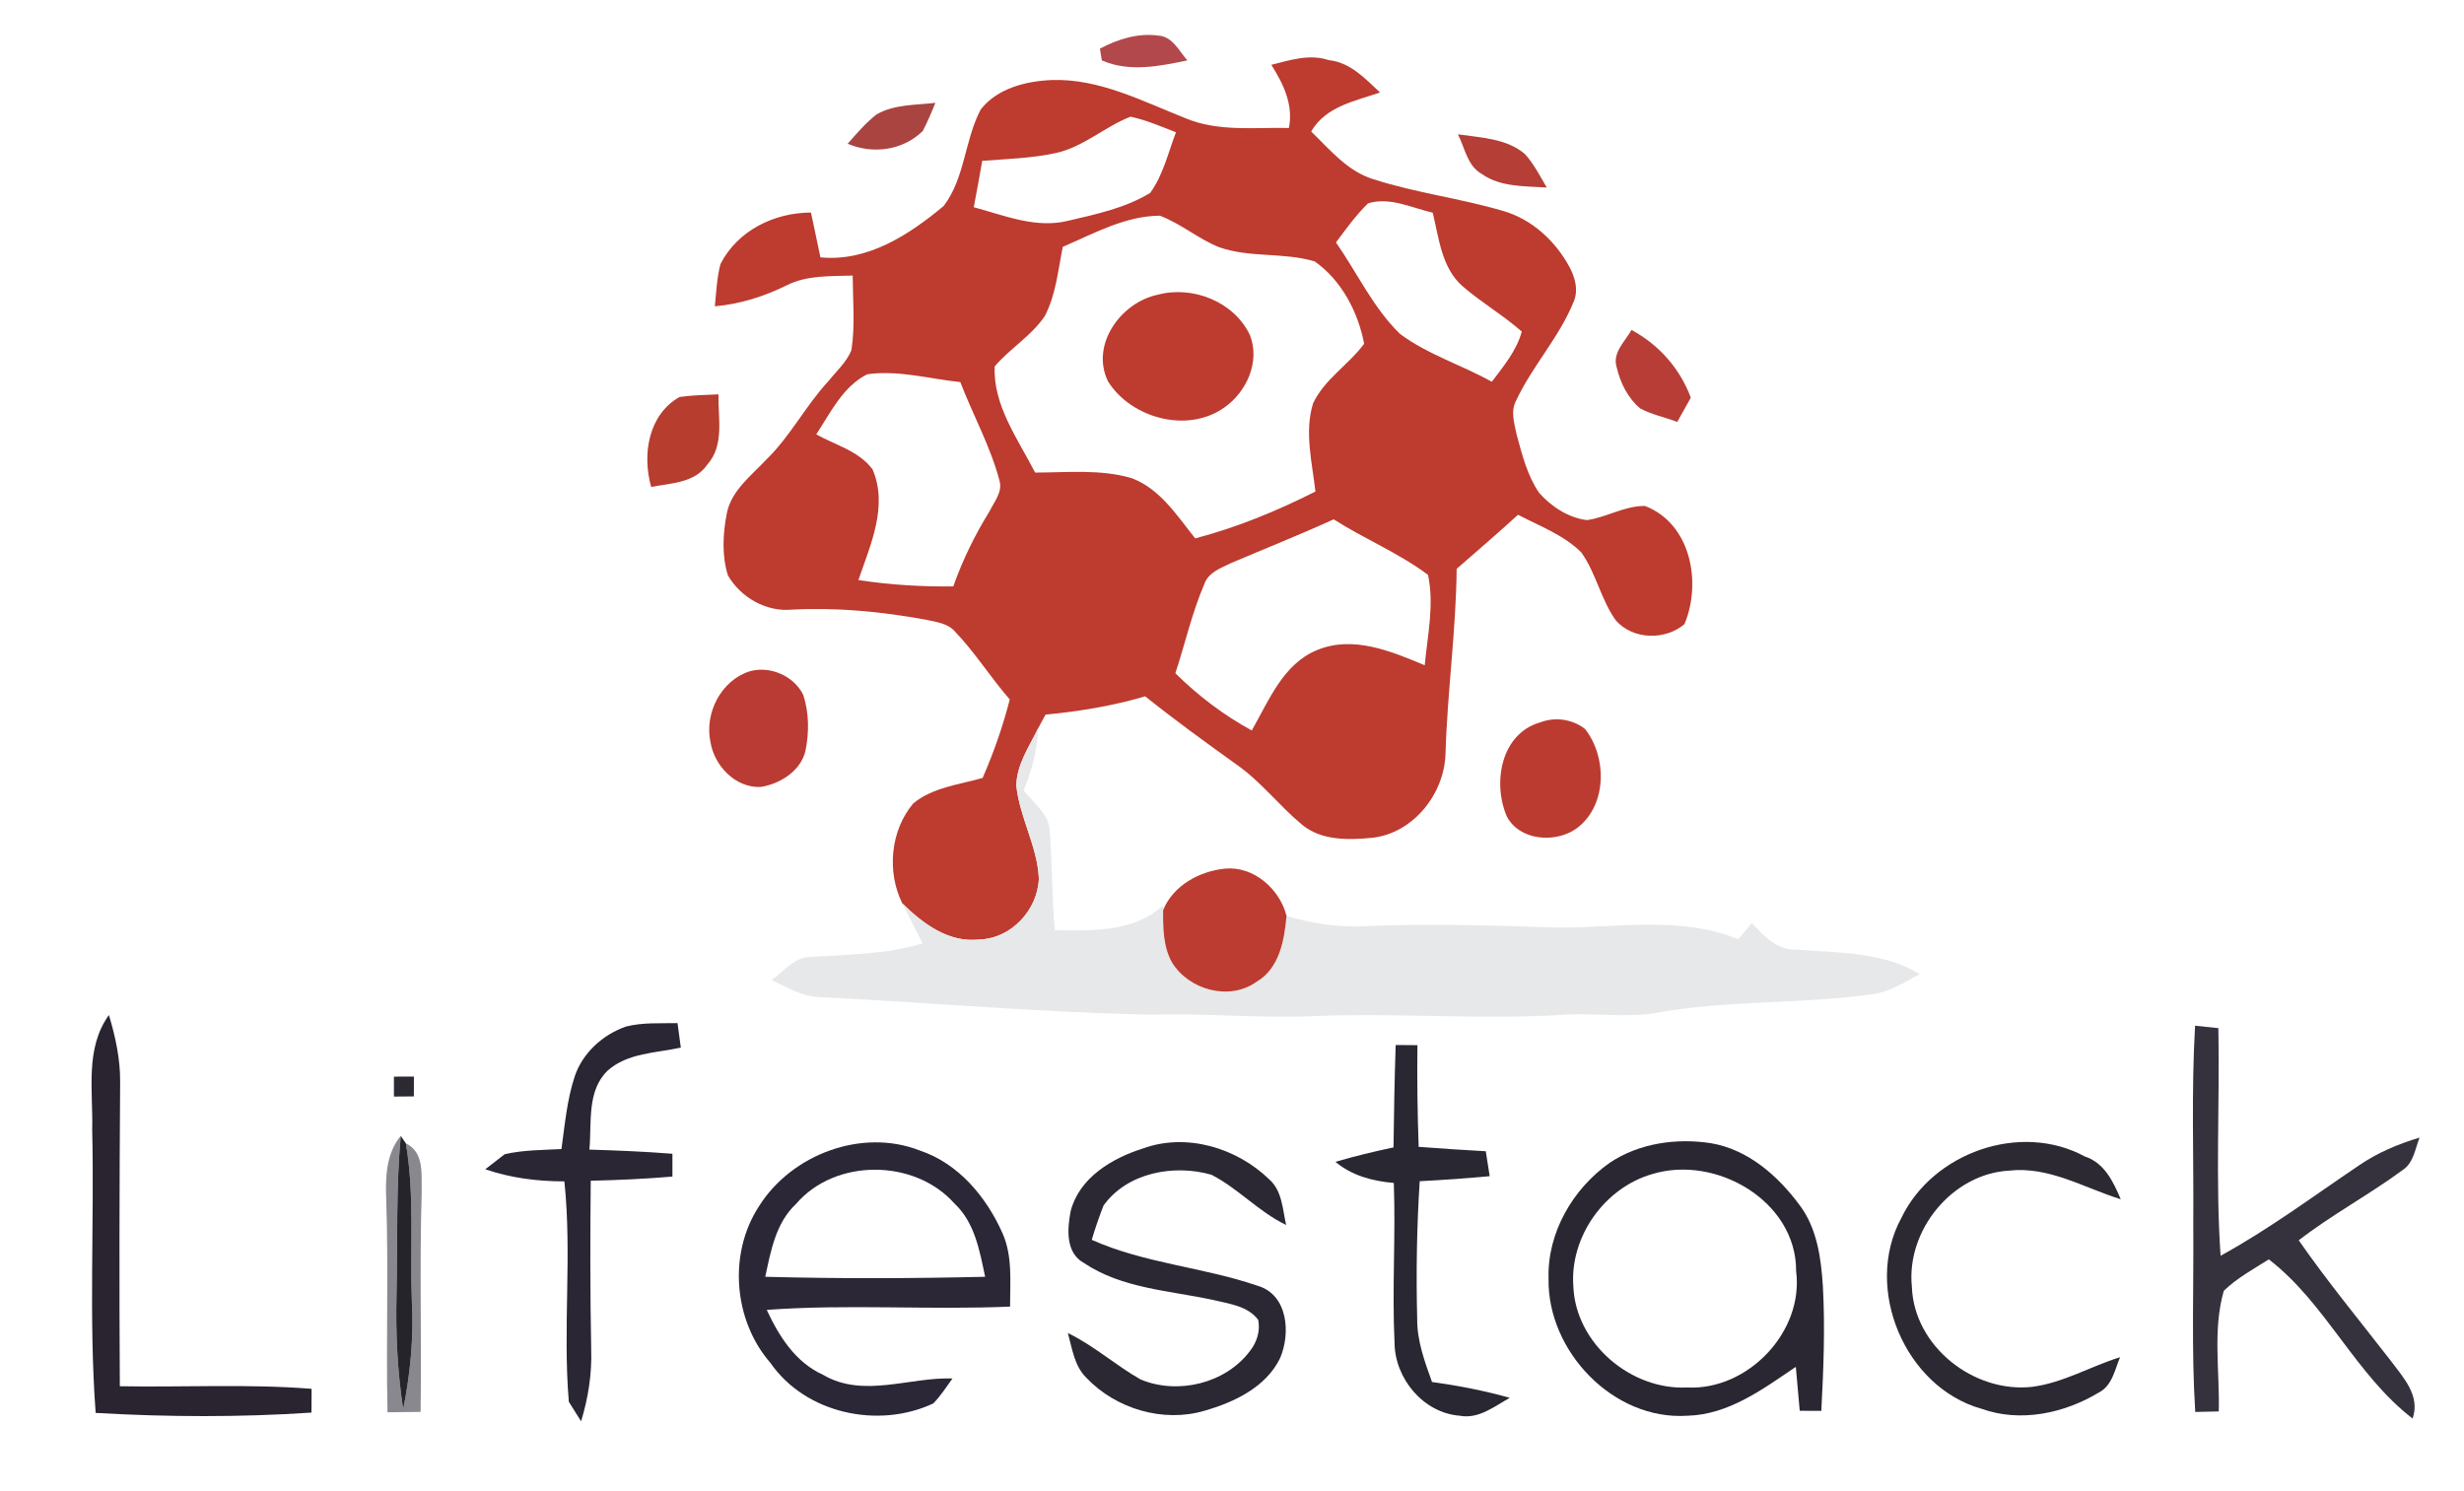 <?xml version="1.0" encoding="UTF-8" ?>
<!DOCTYPE svg PUBLIC "-//W3C//DTD SVG 1.1//EN" "http://www.w3.org/Graphics/SVG/1.1/DTD/svg11.dtd">
<svg width="314pt" height="190pt" viewBox="0 0 314 190" version="1.1" xmlns="http://www.w3.org/2000/svg">
<g id="#fdfdfdff">
</g>
<g id="#b3484cff">
<path fill="#b3484c" opacity="1.00" d=" M 140.17 6.20 C 142.44 4.99 145.05 4.17 147.64 4.54 C 149.43 4.66 150.26 6.51 151.31 7.70 C 147.75 8.44 143.89 9.23 140.41 7.70 C 140.35 7.32 140.23 6.57 140.17 6.20 Z" />
</g>
<g id="#bd3b2fff">
<path fill="#bd3b2f" opacity="1.00" d=" M 162.01 8.26 C 164.43 7.66 166.86 6.84 169.36 7.67 C 172.09 7.96 173.98 10.03 175.87 11.79 C 172.66 12.88 168.93 13.57 167.09 16.76 C 169.49 19.08 171.75 21.88 175.08 22.86 C 180.44 24.59 186.07 25.27 191.46 26.86 C 195.20 27.90 198.25 30.73 200.05 34.11 C 200.75 35.44 201.17 37.07 200.52 38.50 C 198.69 43.01 195.28 46.64 193.22 51.03 C 192.46 52.41 192.99 53.99 193.28 55.42 C 193.98 57.97 194.63 60.63 196.15 62.83 C 197.71 64.58 199.88 66.00 202.23 66.29 C 204.76 65.94 207.06 64.44 209.64 64.49 C 215.48 66.74 216.88 74.24 214.66 79.55 C 212.19 81.64 208.10 81.55 205.92 79.08 C 204.00 76.42 203.41 73.05 201.50 70.39 C 199.25 68.17 196.21 67.05 193.45 65.61 C 190.88 67.95 188.25 70.22 185.63 72.50 C 185.55 80.36 184.44 88.17 184.21 96.03 C 184.08 101.17 180.10 106.21 174.86 106.78 C 171.83 107.07 168.34 107.16 165.88 105.07 C 162.99 102.67 160.70 99.62 157.60 97.46 C 153.66 94.63 149.73 91.79 145.94 88.75 C 141.80 89.97 137.53 90.67 133.24 91.08 C 133.00 91.52 132.52 92.41 132.28 92.85 C 131.15 95.18 129.53 97.49 129.52 100.17 C 129.95 104.22 132.20 107.87 132.39 111.96 C 132.25 115.96 128.88 119.63 124.80 119.74 C 120.92 120.20 117.58 117.71 114.98 115.13 C 112.99 111.11 113.47 105.85 116.38 102.40 C 118.85 100.35 122.23 100.01 125.22 99.15 C 126.64 95.91 127.80 92.57 128.68 89.15 C 126.23 86.34 124.25 83.15 121.67 80.46 C 120.73 79.41 119.25 79.27 117.97 78.98 C 112.35 77.95 106.64 77.40 100.92 77.70 C 97.63 78.01 94.39 76.15 92.76 73.33 C 91.97 70.80 92.12 68.04 92.61 65.47 C 93.18 62.54 95.70 60.66 97.63 58.60 C 100.71 55.62 102.65 51.73 105.55 48.60 C 106.58 47.32 107.87 46.18 108.50 44.63 C 108.99 41.49 108.68 38.29 108.66 35.12 C 105.83 35.22 102.85 35.05 100.25 36.37 C 97.37 37.79 94.30 38.76 91.10 39.04 C 91.28 37.24 91.35 35.42 91.81 33.66 C 93.99 29.38 98.66 27.10 103.35 27.09 C 103.76 28.99 104.16 30.90 104.55 32.80 C 110.56 33.39 115.86 29.92 120.26 26.25 C 122.98 22.68 122.92 17.84 124.98 13.95 C 127.09 11.25 130.74 10.34 134.02 10.20 C 140.07 9.99 145.56 12.89 151.03 15.05 C 155.21 16.82 159.84 16.22 164.25 16.31 C 164.85 13.36 163.54 10.67 162.01 8.26 M 134.62 19.49 C 131.51 20.17 128.33 20.26 125.17 20.50 C 124.83 22.47 124.47 24.44 124.09 26.41 C 127.98 27.45 132.01 29.16 136.10 28.14 C 139.67 27.31 143.40 26.52 146.57 24.59 C 148.23 22.31 148.86 19.47 149.86 16.86 C 147.96 16.12 146.07 15.30 144.07 14.87 C 140.79 16.15 138.10 18.70 134.62 19.49 M 170.25 30.90 C 172.96 34.78 174.98 39.22 178.40 42.55 C 181.95 45.20 186.27 46.51 190.11 48.66 C 191.60 46.68 193.26 44.71 193.93 42.26 C 191.57 40.18 188.82 38.58 186.44 36.53 C 183.71 34.19 183.38 30.38 182.58 27.11 C 179.90 26.49 177.10 25.06 174.33 25.92 C 172.79 27.43 171.53 29.18 170.25 30.90 M 135.44 31.46 C 134.83 34.42 134.57 37.54 133.15 40.27 C 131.46 42.81 128.72 44.39 126.76 46.70 C 126.53 51.66 129.74 55.99 131.91 60.23 C 136.00 60.23 140.22 59.77 144.21 60.94 C 147.83 62.29 150.00 65.73 152.31 68.62 C 157.63 67.23 162.73 65.12 167.63 62.65 C 167.22 58.94 166.20 55.08 167.33 51.41 C 168.78 48.33 171.86 46.50 173.84 43.81 C 173.07 39.77 170.95 35.71 167.54 33.32 C 163.58 32.13 159.29 32.89 155.37 31.51 C 152.70 30.45 150.50 28.50 147.80 27.49 C 143.39 27.52 139.40 29.76 135.44 31.46 M 110.52 47.70 C 107.41 49.26 105.85 52.58 104.02 55.36 C 106.45 56.72 109.49 57.50 111.19 59.82 C 113.21 64.49 110.92 69.47 109.39 73.93 C 113.39 74.54 117.44 74.79 121.48 74.74 C 122.67 71.37 124.25 68.15 126.13 65.12 C 126.71 63.92 127.79 62.69 127.37 61.26 C 126.22 56.89 123.99 52.91 122.38 48.70 C 118.45 48.29 114.48 47.14 110.52 47.70 M 156.94 71.74 C 155.63 72.39 153.99 72.92 153.47 74.45 C 151.89 78.12 151.03 82.03 149.78 85.81 C 152.68 88.67 155.94 91.15 159.52 93.10 C 161.68 89.33 163.49 84.66 167.80 82.87 C 172.41 80.94 177.28 83.00 181.56 84.79 C 181.92 80.98 182.79 77.08 181.98 73.27 C 178.25 70.47 173.88 68.70 169.96 66.19 C 165.67 68.15 161.28 69.89 156.94 71.74 Z" />
</g>
<g id="#a94441ff">
<path fill="#a94441" opacity="1.00" d=" M 111.69 14.59 C 113.95 13.28 116.68 13.40 119.20 13.11 C 118.72 14.32 118.19 15.52 117.60 16.69 C 115.06 19.18 111.25 19.69 108.02 18.32 C 109.17 17.02 110.31 15.67 111.69 14.59 Z" />
</g>
<g id="#fdfaf9ff">
</g>
<g id="#b53e36ff">
<path fill="#b53e36" opacity="1.00" d=" M 185.79 17.12 C 188.71 17.55 192.00 17.63 194.35 19.65 C 195.48 20.92 196.26 22.44 197.11 23.90 C 194.30 23.71 191.22 23.87 188.81 22.16 C 186.97 21.11 186.68 18.85 185.79 17.12 Z" />
</g>
<g id="#fbf8f7ff">
</g>
<g id="#fcfaf9ff">
</g>
<g id="#be3b30ff">
<path fill="#be3b30" opacity="1.00" d=" M 147.50 37.57 C 151.99 36.36 157.27 38.44 159.29 42.72 C 160.61 46.08 158.87 49.96 156.02 51.94 C 151.35 55.27 144.15 53.32 141.20 48.61 C 138.93 43.95 142.82 38.57 147.50 37.57 Z" />
</g>
<g id="#b73d36ff">
<path fill="#b73d36" opacity="1.00" d=" M 206.03 46.84 C 205.42 44.97 207.09 43.53 207.91 42.05 C 211.42 43.95 214.06 46.94 215.47 50.68 C 215.04 51.46 214.17 53.01 213.74 53.78 C 212.18 53.17 210.49 52.86 209.01 52.05 C 207.44 50.74 206.49 48.80 206.03 46.84 Z" />
</g>
<g id="#fcfaf8ff">
</g>
<g id="#b73d2eff">
<path fill="#b73d2e" opacity="1.00" d=" M 86.58 50.60 C 88.23 50.36 89.90 50.34 91.56 50.26 C 91.49 53.23 92.34 56.73 90.16 59.18 C 88.57 61.56 85.50 61.58 82.98 62.06 C 81.82 57.94 82.60 52.89 86.58 50.60 Z" />
</g>
<g id="#fafaf9ff">
</g>
<g id="#ba3b33ff">
<path fill="#ba3b33" opacity="1.00" d=" M 95.54 85.56 C 98.12 84.82 101.18 86.15 102.36 88.56 C 103.11 90.84 103.12 93.34 102.65 95.68 C 102.05 98.26 99.43 99.90 96.95 100.30 C 93.74 100.45 91.03 97.62 90.54 94.58 C 89.75 90.90 91.89 86.71 95.54 85.56 Z" />
</g>
<g id="#bc3b31ff">
<path fill="#bc3b31" opacity="1.00" d=" M 196.37 92.04 C 198.23 91.34 200.44 91.68 202.00 92.92 C 204.87 96.59 204.81 102.91 200.73 105.71 C 198.07 107.48 193.60 107.11 192.02 104.05 C 190.17 99.76 191.27 93.43 196.37 92.04 Z" />
</g>
<g id="#e7e8e9ff">
<path fill="#e7e8e9" opacity="1.00" d=" M 132.28 92.85 C 132.23 95.58 131.46 98.21 130.45 100.73 C 131.71 102.38 133.75 103.77 133.78 106.04 C 134.10 110.21 134.03 114.40 134.43 118.56 C 139.21 118.60 144.46 118.88 148.23 115.37 L 148.22 116.01 C 148.21 118.26 148.22 120.66 149.36 122.68 C 151.51 126.17 156.64 127.60 160.09 125.16 C 163.04 123.46 163.68 119.83 163.95 116.72 C 167.20 117.74 170.60 118.22 174.01 118.04 C 182.24 117.70 190.48 117.95 198.71 118.23 C 206.32 118.23 214.23 116.73 221.52 119.71 C 222.09 119.02 222.68 118.34 223.25 117.64 C 224.77 119.28 226.45 121.11 228.89 121.03 C 234.25 121.45 239.86 121.28 244.65 124.14 C 242.79 125.16 240.94 126.37 238.80 126.68 C 229.57 128.03 220.15 127.42 210.97 129.11 C 207.32 129.70 203.63 129.16 199.97 129.29 C 189.32 130.02 178.65 129.10 167.99 129.48 C 160.90 129.84 153.80 129.12 146.70 129.32 C 132.63 129.05 118.61 127.78 104.56 127.09 C 102.30 127.04 100.30 125.89 98.34 124.90 C 99.88 123.82 101.17 122.02 103.22 121.97 C 108.03 121.65 112.92 121.66 117.58 120.24 C 116.72 118.53 115.85 116.83 114.98 115.13 C 117.58 117.71 120.92 120.20 124.80 119.74 C 128.88 119.63 132.25 115.96 132.39 111.96 C 132.20 107.87 129.95 104.22 129.52 100.17 C 129.53 97.49 131.15 95.18 132.28 92.85 Z" />
</g>
<g id="#bc3c31ff">
<path fill="#bc3c31" opacity="1.00" d=" M 148.22 116.01 C 149.49 112.86 152.86 111.03 156.11 110.71 C 159.77 110.36 163.07 113.30 163.95 116.72 C 163.68 119.83 163.04 123.46 160.09 125.16 C 156.64 127.60 151.51 126.17 149.36 122.68 C 148.22 120.66 148.21 118.26 148.22 116.01 Z" />
</g>
<g id="#2a2430ff">
<path fill="#2a2430" opacity="1.00" d=" M 11.75 144.01 C 11.88 139.08 10.79 133.65 13.88 129.37 C 14.72 132.15 15.34 135.02 15.31 137.94 C 15.22 150.85 15.19 163.77 15.27 176.68 C 23.41 176.83 31.57 176.36 39.71 177.01 C 39.71 177.77 39.70 179.29 39.69 180.04 C 30.54 180.65 21.34 180.61 12.19 180.08 C 11.30 168.08 12.03 156.03 11.75 144.01 Z" />
</g>
<g id="#2a2633ff">
<path fill="#2a2633" opacity="1.00" d=" M 79.76 130.84 C 81.91 130.29 84.15 130.45 86.34 130.40 C 86.48 131.44 86.62 132.47 86.76 133.52 C 83.62 134.21 79.98 134.19 77.45 136.44 C 74.74 139.04 75.43 143.13 75.11 146.52 C 78.64 146.63 82.17 146.77 85.69 147.05 C 85.69 147.78 85.69 149.23 85.69 149.96 C 82.23 150.25 78.75 150.41 75.28 150.49 C 75.21 157.67 75.20 164.84 75.34 172.02 C 75.44 175.11 74.96 178.19 74.05 181.15 C 73.66 180.53 72.88 179.28 72.49 178.66 C 71.70 169.33 72.91 159.91 71.92 150.57 C 68.50 150.57 65.09 150.14 61.84 149.03 C 62.46 148.55 63.69 147.59 64.31 147.11 C 66.68 146.56 69.13 146.58 71.55 146.45 C 71.98 143.34 72.25 140.18 73.24 137.19 C 74.24 134.19 76.82 131.87 79.76 130.84 Z" />
</g>
<g id="#35323dff">
<path fill="#35323d" opacity="1.00" d=" M 279.73 130.73 C 280.47 130.81 281.96 130.96 282.70 131.04 C 282.88 140.71 282.32 150.39 282.98 160.05 C 289.14 156.68 294.77 152.47 300.58 148.56 C 302.94 146.93 305.60 145.81 308.34 144.99 C 307.76 146.44 307.58 148.24 306.15 149.15 C 301.87 152.30 297.15 154.82 292.94 158.08 C 296.60 163.35 300.69 168.30 304.62 173.37 C 306.24 175.54 308.47 177.86 307.45 180.80 C 300.13 175.16 296.45 166.17 289.13 160.51 C 287.16 161.76 285.07 162.88 283.39 164.52 C 281.96 169.49 282.88 174.79 282.75 179.89 C 282.00 179.91 280.50 179.94 279.75 179.96 C 279.25 171.98 279.57 163.99 279.50 156.01 C 279.57 147.58 279.24 139.15 279.73 130.73 Z" />
</g>
<g id="#292732ff">
<path fill="#292732" opacity="1.00" d=" M 177.86 133.19 C 178.55 133.19 179.94 133.20 180.63 133.21 C 180.58 137.53 180.63 141.85 180.79 146.17 C 183.64 146.39 186.49 146.57 189.34 146.73 C 189.50 147.79 189.67 148.85 189.84 149.91 C 186.87 150.19 183.90 150.39 180.92 150.55 C 180.55 156.38 180.45 162.23 180.60 168.07 C 180.57 170.88 181.55 173.53 182.49 176.14 C 185.83 176.60 189.15 177.24 192.40 178.16 C 190.43 179.25 188.44 180.89 186.03 180.44 C 181.35 180.08 177.72 175.66 177.71 171.06 C 177.39 164.30 177.87 157.53 177.62 150.77 C 174.93 150.54 172.29 149.85 170.18 148.08 C 172.62 147.36 175.09 146.77 177.58 146.24 C 177.64 141.88 177.71 137.53 177.86 133.19 Z" />
</g>
<g id="#2c2933ff">
<path fill="#2c2933" opacity="1.00" d=" M 50.20 137.22 C 50.84 137.22 52.12 137.21 52.75 137.21 C 52.75 137.84 52.74 139.11 52.74 139.74 C 52.11 139.75 50.83 139.76 50.20 139.76 C 50.20 139.12 50.20 137.85 50.20 137.22 Z" />
<path fill="#2c2933" opacity="1.00" d=" M 242.29 155.25 C 246.28 146.92 257.44 142.94 265.67 147.39 C 268.18 148.21 269.30 150.60 270.26 152.85 C 265.59 151.40 261.11 148.63 256.04 149.20 C 248.78 149.59 242.90 156.82 243.64 164.00 C 243.91 171.61 251.53 177.57 258.94 176.76 C 262.90 176.26 266.40 174.15 270.17 172.98 C 269.50 174.59 269.16 176.61 267.47 177.48 C 263.05 180.14 257.49 181.33 252.53 179.56 C 242.73 176.81 237.44 164.18 242.29 155.25 Z" />
</g>
<g id="#89888fff">
<path fill="#89888f" opacity="1.00" d=" M 49.22 152.94 C 49.10 150.12 49.19 147.05 51.07 144.77 C 50.45 151.50 50.69 158.26 50.53 165.00 C 50.41 169.89 50.64 174.78 51.38 179.61 C 52.28 175.13 52.73 170.56 52.49 165.99 C 52.22 159.23 52.87 152.42 51.72 145.72 C 54.12 146.87 53.68 149.74 53.74 151.93 C 53.45 161.27 53.74 170.61 53.60 179.95 C 52.19 179.97 50.79 179.98 49.38 180.00 C 49.19 170.98 49.52 161.96 49.22 152.94 Z" />
</g>
<g id="#25242aff">
<path fill="#25242a" opacity="1.00" d=" M 51.07 144.77 L 51.72 145.72 C 52.87 152.42 52.22 159.23 52.49 165.99 C 52.73 170.56 52.28 175.13 51.38 179.61 C 50.64 174.78 50.41 169.89 50.53 165.00 C 50.69 158.26 50.45 151.50 51.07 144.77 Z" />
</g>
<g id="#2b2736ff">
<path fill="#2b2736" opacity="1.00" d=" M 96.73 153.73 C 100.87 147.14 109.82 143.76 117.17 146.62 C 122.13 148.26 125.70 152.55 127.76 157.19 C 129.06 160.13 128.71 163.41 128.72 166.53 C 118.39 166.98 108.03 166.19 97.71 166.95 C 99.27 170.31 101.37 173.64 104.88 175.22 C 110.00 178.24 115.89 175.50 121.38 175.69 C 120.60 176.77 119.87 177.91 118.94 178.87 C 111.96 182.15 102.68 180.19 98.19 173.72 C 93.46 168.29 92.78 159.77 96.73 153.73 M 101.45 153.44 C 98.86 155.85 98.23 159.44 97.52 162.73 C 106.86 162.98 116.20 162.95 125.54 162.73 C 124.84 159.41 124.22 155.80 121.61 153.37 C 116.54 147.68 106.44 147.61 101.45 153.44 Z" />
</g>
<g id="#2b2833ff">
<path fill="#2b2833" opacity="1.00" d=" M 145.64 146.38 C 151.17 144.36 157.58 146.28 161.72 150.29 C 163.40 151.75 163.44 154.11 163.90 156.13 C 160.42 154.46 157.80 151.48 154.39 149.73 C 149.61 148.35 143.64 149.44 140.62 153.66 C 140.07 155.10 139.56 156.54 139.13 158.02 C 145.86 161.03 153.33 161.50 160.25 163.87 C 164.15 165.00 164.50 169.97 163.11 173.14 C 161.30 176.82 157.27 178.72 153.51 179.80 C 148.22 181.37 142.17 179.56 138.41 175.57 C 136.90 174.07 136.63 171.86 136.08 169.90 C 139.41 171.50 142.17 174.02 145.38 175.83 C 150.12 177.79 156.20 176.33 159.31 172.16 C 160.18 171.05 160.62 169.62 160.34 168.22 C 158.99 166.42 156.60 166.18 154.58 165.68 C 149.03 164.48 142.98 164.23 138.13 160.97 C 135.77 159.67 136.01 156.66 136.43 154.40 C 137.51 150.12 141.70 147.62 145.64 146.38 Z" />
</g>
<g id="#2a2732ff">
<path fill="#2a2732" opacity="1.00" d=" M 205.12 148.21 C 208.87 145.69 213.66 145.02 218.07 145.71 C 222.79 146.52 226.59 149.88 229.35 153.62 C 231.57 156.58 232.07 160.37 232.30 163.95 C 232.59 169.24 232.38 174.54 232.10 179.82 C 231.41 179.82 230.04 179.81 229.35 179.81 C 229.19 177.94 229.02 176.08 228.85 174.21 C 224.66 177.04 220.29 180.31 215.02 180.44 C 205.59 181.06 197.17 172.21 197.34 162.96 C 197.17 157.12 200.42 151.53 205.12 148.21 M 210.52 149.65 C 204.45 151.41 200.02 157.66 200.50 163.98 C 200.81 171.26 207.84 177.19 215.01 176.84 C 222.72 177.23 229.89 169.76 228.89 162.02 C 228.94 153.06 218.63 147.14 210.52 149.65 Z" />
</g>
<g id="#fefcfeff">
</g>
<g id="#fdfcfcff">
</g>
</svg>
